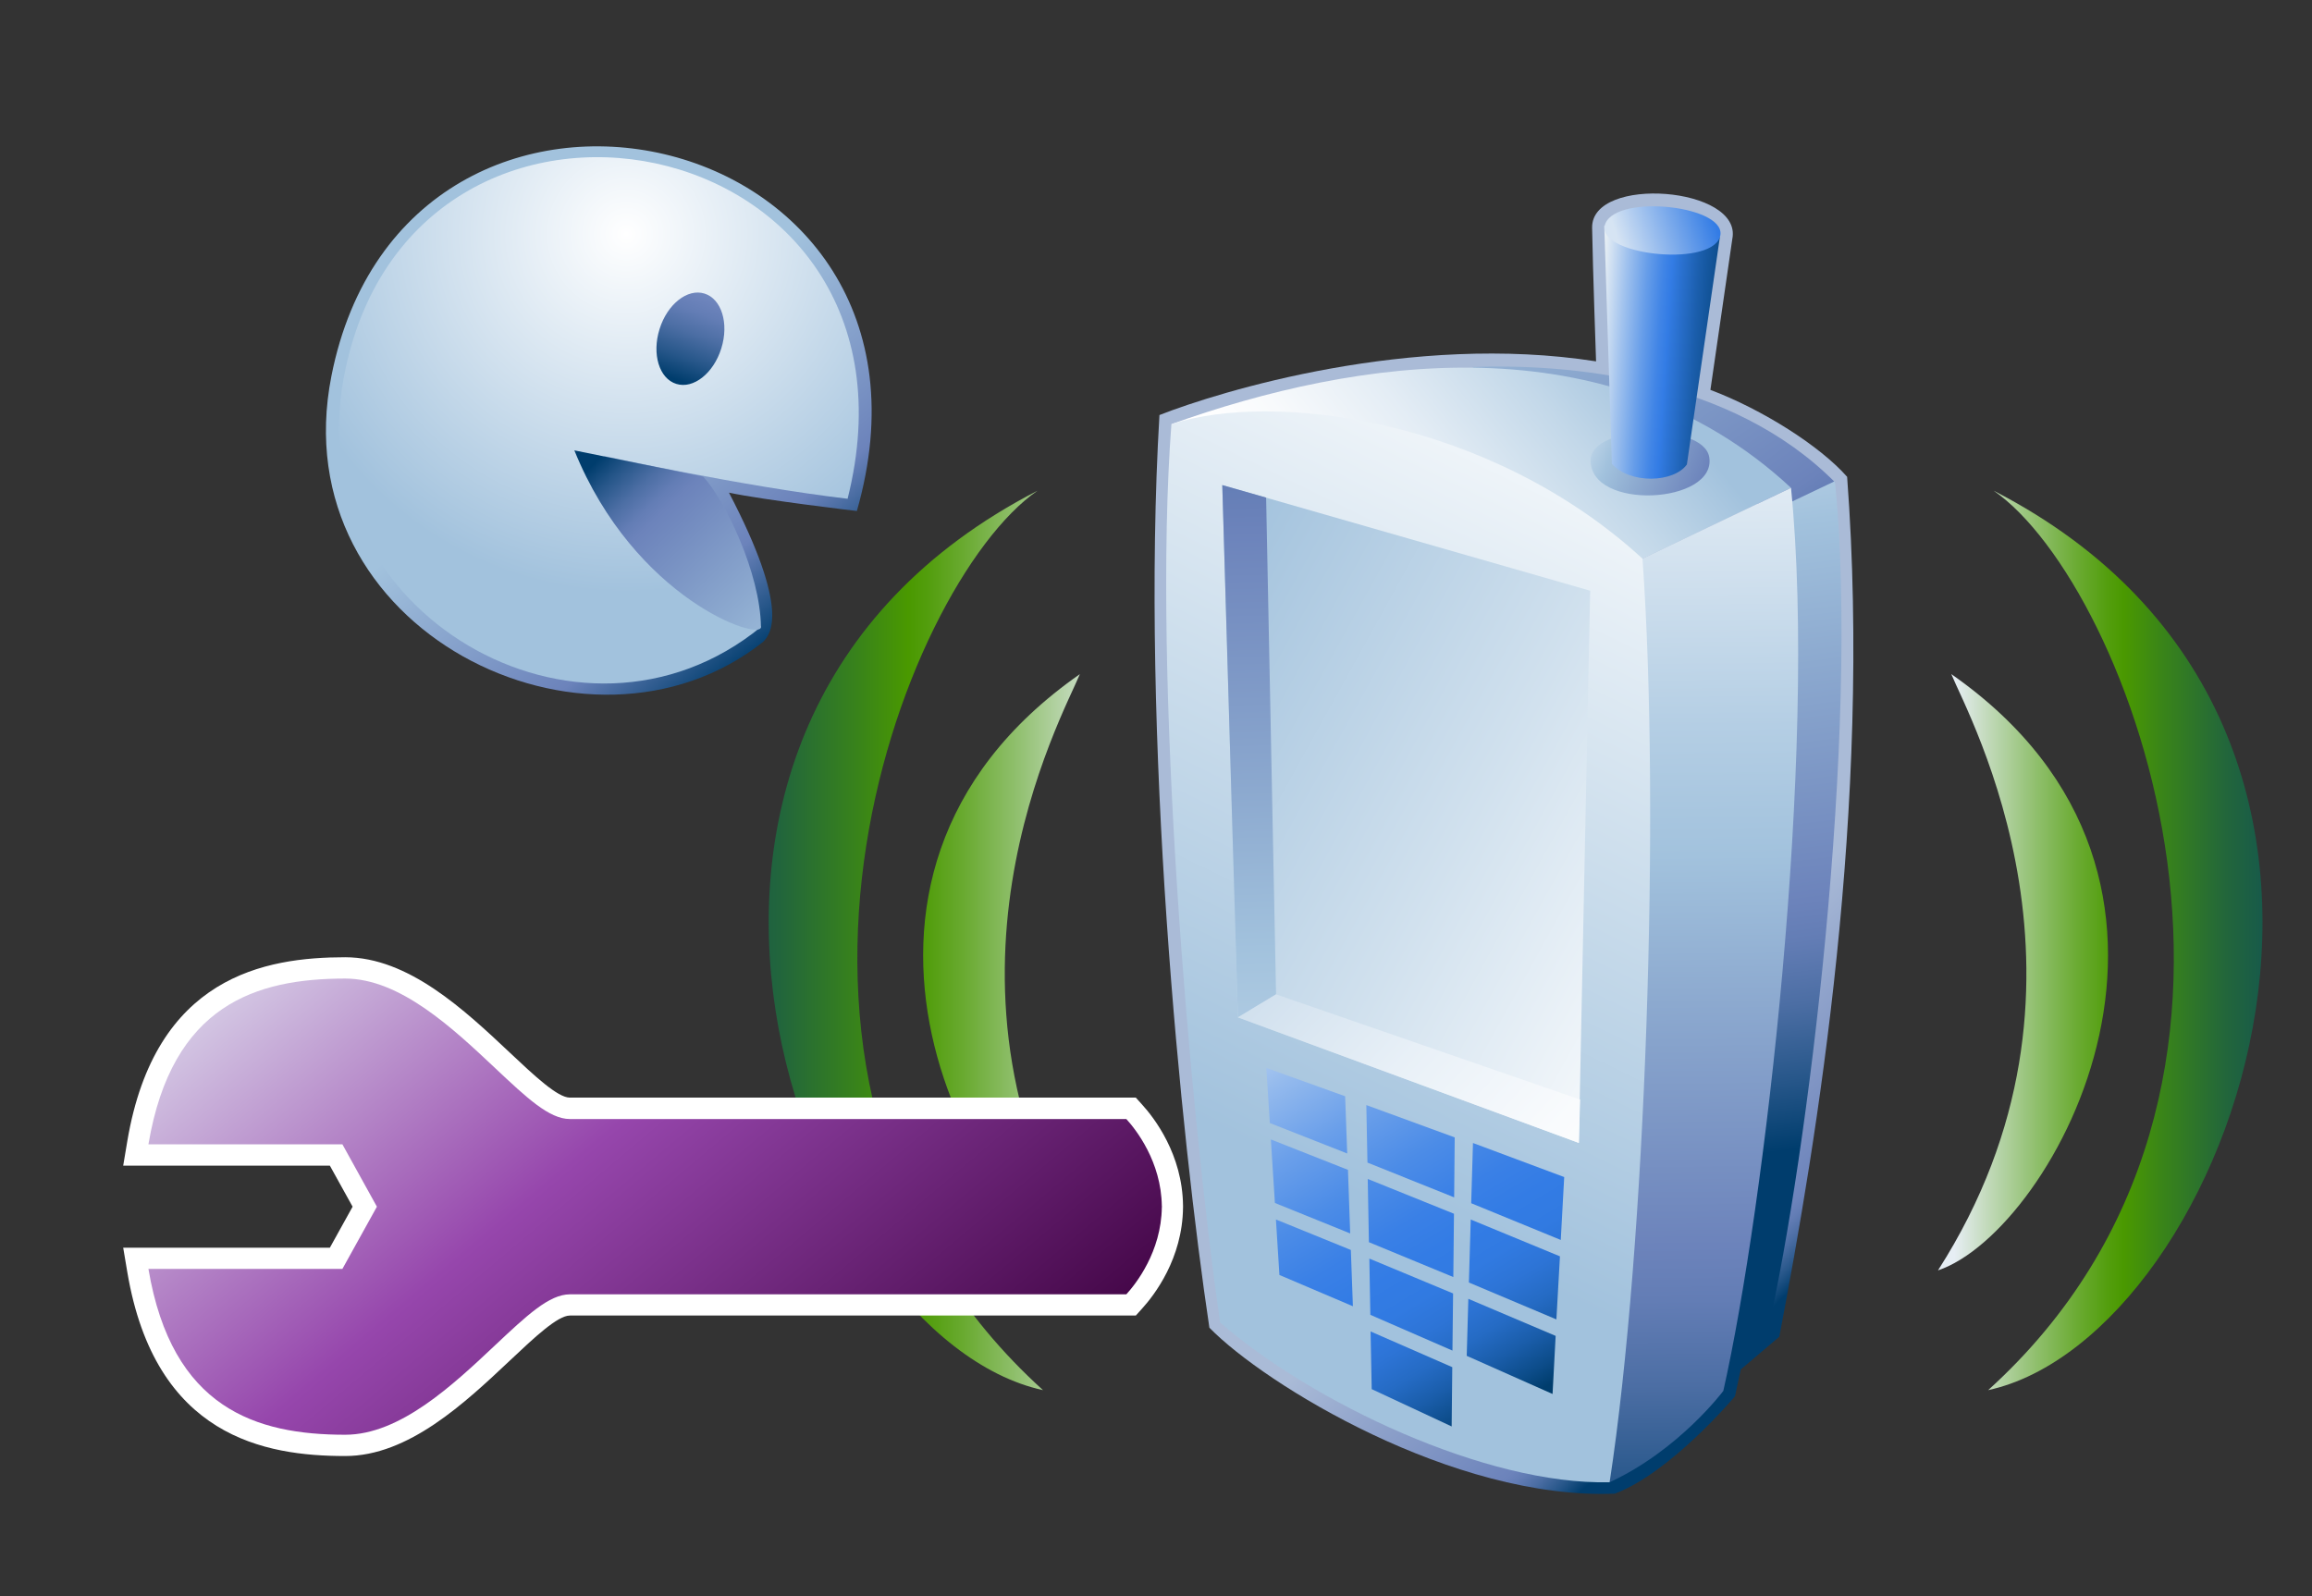 <?xml version="1.0" encoding="UTF-8"?>
<!DOCTYPE svg PUBLIC "-//W3C//DTD SVG 1.1 Tiny//EN" "http://www.w3.org/Graphics/SVG/1.1/DTD/svg11-tiny.dtd">
<svg baseProfile="tiny" height="69.047" version="1.1" viewBox="0 0 100 69.047" width="100" xmlns="http://www.w3.org/2000/svg" xmlns:xlink="http://www.w3.org/1999/xlink">
<rect x="0" y="0" width="100" height="69.047" fill="#333333" stroke="none"/>
<g>
<g fill-opacity="0.2" stroke-opacity="0.2">
<rect fill="none" height="69.047" width="100"/>
</g>
<g>
<linearGradient gradientTransform="matrix(1 0 0 -1 0 68.095)" gradientUnits="userSpaceOnUse" id="XMLID_32_" x1="72.879" x2="82.206" y1="24.892" y2="15.166">
<stop offset="0" style="stop-color:#AABBD7"/>
<stop offset="0.263" style="stop-color:#92A5CC"/>
<stop offset="0.714" style="stop-color:#6C83BB"/>
<stop offset="0.745" style="stop-color:#637DB5"/>
<stop offset="0.794" style="stop-color:#4C6EA4"/>
<stop offset="0.856" style="stop-color:#265689"/>
<stop offset="0.91" style="stop-color:#003D6D"/>
<stop offset="1" style="stop-color:#003D6D"/>
</linearGradient>
<path d="M68.863,9.854c0.028,1.687,0.171,5.778,0.171,5.778c-7.997-1.254-16.301,1.307-18.885,2.322    c-0.82,13.833,0.933,31.279,2.16,39.479c2.391,2.455,10.552,7.459,17.537,7.18c2.437-0.92,5.197-4.213,5.197-4.213    s0.188-0.893,0.25-1.16c0.235-0.203,1.667-1.416,1.667-1.416c1.63-8.545,4.009-22.89,2.933-37.198    c-1.168-1.327-3.646-2.904-5.913-3.761l0.946-6.522C75.395,8.077,68.825,7.567,68.863,9.854z" fill="url(#XMLID_32_)"/>
<g>
<g>
<g>
<linearGradient gradientTransform="matrix(1 0 0 -1 0 68.095)" gradientUnits="userSpaceOnUse" id="XMLID_33_" x1="65.566" x2="79.313" y1="58.209" y2="38.626">
<stop offset="0" style="stop-color:#A2C2DD"/>
<stop offset="0.006" style="stop-color:#A2C2DD"/>
<stop offset="0.259" style="stop-color:#8CA9CF"/>
<stop offset="0.674" style="stop-color:#6C83BB"/>
<stop offset="0.72" style="stop-color:#637DB5"/>
<stop offset="0.792" style="stop-color:#4C6EA4"/>
<stop offset="0.882" style="stop-color:#265689"/>
<stop offset="0.961" style="stop-color:#003D6D"/>
<stop offset="1" style="stop-color:#003D6D"/>
</linearGradient>
<path d="M63.673,15.876c4.163-0.15,11.182,0.442,15.704,4.995l-2.679,1.236L63.673,15.876z" fill="url(#XMLID_33_)"/>
<linearGradient gradientTransform="matrix(1 0 0 -1 0 68.095)" gradientUnits="userSpaceOnUse" id="XMLID_34_" x1="73.249" x2="78.112" y1="56.327" y2="18.005">
<stop offset="0" style="stop-color:#FFFFFF"/>
<stop offset="0.075" style="stop-color:#E4EDF5"/>
<stop offset="0.22" style="stop-color:#B4CEE4"/>
<stop offset="0.292" style="stop-color:#A2C2DD"/>
<stop offset="0.452" style="stop-color:#8CA9CF"/>
<stop offset="0.714" style="stop-color:#6C83BB"/>
<stop offset="0.757" style="stop-color:#637DB5"/>
<stop offset="0.827" style="stop-color:#4C6EA4"/>
<stop offset="0.913" style="stop-color:#265689"/>
<stop offset="0.989" style="stop-color:#003D6D"/>
<stop offset="1" style="stop-color:#003D6D"/>
</linearGradient>
<path d="M77.146,21.87l-2.828,37.479l2.155-1.824c1.688-7.439,3.988-25.8,2.893-36.713L77.146,21.87z" fill="url(#XMLID_34_)"/>
<linearGradient gradientTransform="matrix(1 0 0 -1 0 68.095)" gradientUnits="userSpaceOnUse" id="XMLID_35_" x1="57.486" x2="70.066" y1="43.079" y2="53.194">
<stop offset="0" style="stop-color:#FFFFFF"/>
<stop offset="0.174" style="stop-color:#F8FAFC"/>
<stop offset="0.432" style="stop-color:#E4EDF5"/>
<stop offset="0.742" style="stop-color:#C3D8E9"/>
<stop offset="1" style="stop-color:#A2C2DD"/>
</linearGradient>
<path d="M50.666,18.348c7.938-2.84,18.918-4.572,26.8,2.755l-6.424,3.062L50.666,18.348z" fill="url(#XMLID_35_)"/>
<linearGradient gradientTransform="matrix(1 0 0 -1 0 68.095)" gradientUnits="userSpaceOnUse" id="XMLID_36_" x1="73.38" x2="73.987" y1="53.691" y2="-6.414">
<stop offset="0" style="stop-color:#FFFFFF"/>
<stop offset="0.096" style="stop-color:#E4EDF5"/>
<stop offset="0.283" style="stop-color:#B4CEE4"/>
<stop offset="0.376" style="stop-color:#A2C2DD"/>
<stop offset="0.483" style="stop-color:#8CA9CF"/>
<stop offset="0.657" style="stop-color:#6C83BB"/>
<stop offset="0.696" style="stop-color:#637DB5"/>
<stop offset="0.757" style="stop-color:#4C6EA4"/>
<stop offset="0.833" style="stop-color:#265689"/>
<stop offset="0.899" style="stop-color:#003D6D"/>
<stop offset="1" style="stop-color:#003D6D"/>
</linearGradient>
<path d="M71.042,24.165l-1.421,39.954c3.006-1.39,4.917-3.952,4.917-3.952       c1.774-7.851,4.079-27.551,2.928-39.063L71.042,24.165z" fill="url(#XMLID_36_)"/>
<linearGradient gradientTransform="matrix(1 0 0 -1 0 68.095)" gradientUnits="userSpaceOnUse" id="XMLID_37_" x1="67.322" x2="76.077" y1="49.822" y2="46.006">
<stop offset="0" style="stop-color:#FFFFFF"/>
<stop offset="0.073" style="stop-color:#E4EDF5"/>
<stop offset="0.216" style="stop-color:#B4CEE4"/>
<stop offset="0.286" style="stop-color:#A2C2DD"/>
<stop offset="0.448" style="stop-color:#8CA9CF"/>
<stop offset="0.714" style="stop-color:#6C83BB"/>
<stop offset="0.757" style="stop-color:#637DB5"/>
<stop offset="0.827" style="stop-color:#4C6EA4"/>
<stop offset="0.913" style="stop-color:#265689"/>
<stop offset="0.989" style="stop-color:#003D6D"/>
<stop offset="1" style="stop-color:#003D6D"/>
</linearGradient>
<path d="M73.93,19.779c0.321,2.023-5.174,2.333-5.132,0.112C68.828,18.363,73.683,18.273,73.93,19.779z       " fill="url(#XMLID_37_)"/>
<linearGradient gradientTransform="matrix(1 0 0 -1 0 68.095)" gradientUnits="userSpaceOnUse" id="XMLID_38_" x1="69.118" x2="75.74" y1="52.943" y2="52.493">
<stop offset="0" style="stop-color:#E6EEF4"/>
<stop offset="0.144" style="stop-color:#A2C3EE"/>
<stop offset="0.285" style="stop-color:#669DE9"/>
<stop offset="0.389" style="stop-color:#4185E6"/>
<stop offset="0.444" style="stop-color:#337CE5"/>
<stop offset="0.472" style="stop-color:#2F77DB"/>
<stop offset="0.623" style="stop-color:#1B5EAC"/>
<stop offset="0.756" style="stop-color:#0C4C8A"/>
<stop offset="0.866" style="stop-color:#034175"/>
<stop offset="0.938" style="stop-color:#003D6D"/>
<stop offset="1" style="stop-color:#003D6D"/>
</linearGradient>
<path d="M69.389,9.765c0,0,0.329,10.278,0.329,10.303c0.794,0.882,2.684,0.814,3.244,0.023l1.426-9.827       L69.389,9.765z" fill="url(#XMLID_38_)"/>
<linearGradient gradientTransform="matrix(1 0 0 -1 0 68.095)" gradientUnits="userSpaceOnUse" id="XMLID_39_" x1="72.19" x2="55.72" y1="51.523" y2="17.804">
<stop offset="0" style="stop-color:#FFFFFF"/>
<stop offset="0.474" style="stop-color:#D1E1EE"/>
<stop offset="1" style="stop-color:#A2C2DD"/>
</linearGradient>
<path d="M50.666,18.348c4.418-1.442,13.758-0.244,20.376,5.817c0.778,10.859,0.146,29.721-1.421,39.954       c-5.343,0.132-12.875-3.456-16.851-6.911C51.462,48.079,49.838,29.27,50.666,18.348z" fill="url(#XMLID_39_)"/>
<linearGradient gradientTransform="matrix(1 0 0 -1 0 68.095)" gradientUnits="userSpaceOnUse" id="XMLID_40_" x1="75.53" x2="49.855" y1="25.366" y2="39.565">
<stop offset="0" style="stop-color:#FFFFFF"/>
<stop offset="0.474" style="stop-color:#D1E1EE"/>
<stop offset="1" style="stop-color:#A2C2DD"/>
</linearGradient>
<polygon fill="url(#XMLID_40_)" points="52.867,20.984 53.543,44.009 68.289,49.44 68.779,25.553      "/>
<linearGradient gradientTransform="matrix(1 0 0 -1 0 68.095)" gradientUnits="userSpaceOnUse" id="XMLID_41_" x1="54.831" x2="53.469" y1="6.947" y2="60.436">
<stop offset="0" style="stop-color:#FFFFFF"/>
<stop offset="0.096" style="stop-color:#E4EDF5"/>
<stop offset="0.283" style="stop-color:#B4CEE4"/>
<stop offset="0.376" style="stop-color:#A2C2DD"/>
<stop offset="0.504" style="stop-color:#8CA9CF"/>
<stop offset="0.714" style="stop-color:#6C83BB"/>
<stop offset="0.757" style="stop-color:#637DB5"/>
<stop offset="0.827" style="stop-color:#4C6EA4"/>
<stop offset="0.913" style="stop-color:#265689"/>
<stop offset="0.989" style="stop-color:#003D6D"/>
<stop offset="1" style="stop-color:#003D6D"/>
</linearGradient>
<polygon fill="url(#XMLID_41_)" points="55.193,43.014 54.763,21.525 52.867,20.984 53.543,44.009      "/>
<linearGradient gradientTransform="matrix(1 0 0 -1 0 68.095)" gradientUnits="userSpaceOnUse" id="XMLID_42_" x1="69.41" x2="48.659" y1="14.318" y2="33.902">
<stop offset="0" style="stop-color:#FFFFFF"/>
<stop offset="0.176" style="stop-color:#F9FBFD"/>
<stop offset="0.413" style="stop-color:#E8F0F7"/>
<stop offset="0.685" style="stop-color:#CCDDEC"/>
<stop offset="0.98" style="stop-color:#A5C4DE"/>
<stop offset="1" style="stop-color:#A2C2DD"/>
</linearGradient>
<polygon fill="url(#XMLID_42_)" points="53.543,44.009 55.193,43.014 68.345,47.565 68.289,49.44      "/>
<linearGradient gradientTransform="matrix(1 0 0 -1 0 68.095)" gradientUnits="userSpaceOnUse" id="XMLID_43_" x1="70.044" x2="74.065" y1="57.519" y2="58.816">
<stop offset="0" style="stop-color:#D6E4F3"/>
<stop offset="1" style="stop-color:#337CE5"/>
</linearGradient>
<path d="M74.388,10.264c-0.47,1.331-5.477,0.739-4.953-0.59C69.965,8.355,74.836,8.921,74.388,10.264z" fill="url(#XMLID_43_)"/>
<g>
<linearGradient gradientTransform="matrix(1 0 0 -1 0 68.095)" gradientUnits="userSpaceOnUse" id="XMLID_44_" x1="56.778" x2="68.103" y1="27.693" y2="8.855">
<stop offset="0" style="stop-color:#E6EEF4"/>
<stop offset="0.071" style="stop-color:#C9DCF2"/>
<stop offset="0.218" style="stop-color:#94BAED"/>
<stop offset="0.354" style="stop-color:#6A9FEA"/>
<stop offset="0.478" style="stop-color:#4C8CE7"/>
<stop offset="0.583" style="stop-color:#3A80E6"/>
<stop offset="0.657" style="stop-color:#337CE5"/>
<stop offset="0.726" style="stop-color:#317AE1"/>
<stop offset="0.787" style="stop-color:#2D74D6"/>
<stop offset="0.847" style="stop-color:#256BC4"/>
<stop offset="0.904" style="stop-color:#1A5DAA"/>
<stop offset="0.961" style="stop-color:#0C4C89"/>
<stop offset="1" style="stop-color:#003D6D"/>
</linearGradient>
<polygon fill="url(#XMLID_44_)" points="63.533,55.479 67.318,57.075 67.472,54.347 63.613,52.754       "/>
<linearGradient gradientTransform="matrix(1 0 0 -1 0 68.095)" gradientUnits="userSpaceOnUse" id="XMLID_45_" x1="58.392" x2="69.725" y1="28.679" y2="9.826">
<stop offset="0" style="stop-color:#E6EEF4"/>
<stop offset="0.071" style="stop-color:#C9DCF2"/>
<stop offset="0.218" style="stop-color:#94BAED"/>
<stop offset="0.354" style="stop-color:#6A9FEA"/>
<stop offset="0.478" style="stop-color:#4C8CE7"/>
<stop offset="0.583" style="stop-color:#3A80E6"/>
<stop offset="0.657" style="stop-color:#337CE5"/>
<stop offset="0.726" style="stop-color:#317AE1"/>
<stop offset="0.787" style="stop-color:#2D74D6"/>
<stop offset="0.847" style="stop-color:#256BC4"/>
<stop offset="0.904" style="stop-color:#1A5DAA"/>
<stop offset="0.961" style="stop-color:#0C4C89"/>
<stop offset="1" style="stop-color:#003D6D"/>
</linearGradient>
<polygon fill="url(#XMLID_45_)" points="67.507,53.638 67.656,50.917 63.71,49.444 63.633,52.049       "/>
<linearGradient gradientTransform="matrix(1 0 0 -1 0 68.095)" gradientUnits="userSpaceOnUse" id="XMLID_46_" x1="55.21" x2="66.542" y1="26.765" y2="7.915">
<stop offset="0" style="stop-color:#E6EEF4"/>
<stop offset="0.071" style="stop-color:#C9DCF2"/>
<stop offset="0.218" style="stop-color:#94BAED"/>
<stop offset="0.354" style="stop-color:#6A9FEA"/>
<stop offset="0.478" style="stop-color:#4C8CE7"/>
<stop offset="0.583" style="stop-color:#3A80E6"/>
<stop offset="0.657" style="stop-color:#337CE5"/>
<stop offset="0.726" style="stop-color:#317AE1"/>
<stop offset="0.787" style="stop-color:#2D74D6"/>
<stop offset="0.847" style="stop-color:#256BC4"/>
<stop offset="0.904" style="stop-color:#1A5DAA"/>
<stop offset="0.961" style="stop-color:#0C4C89"/>
<stop offset="1" style="stop-color:#003D6D"/>
</linearGradient>
<polygon fill="url(#XMLID_46_)" points="63.509,56.185 63.44,58.651 67.152,60.301 67.286,57.788       "/>
<linearGradient gradientTransform="matrix(1 0 0 -1 0 68.095)" gradientUnits="userSpaceOnUse" id="XMLID_47_" x1="51.913" x2="63.24" y1="24.773" y2="5.932">
<stop offset="0" style="stop-color:#E6EEF4"/>
<stop offset="0.071" style="stop-color:#C9DCF2"/>
<stop offset="0.218" style="stop-color:#94BAED"/>
<stop offset="0.354" style="stop-color:#6A9FEA"/>
<stop offset="0.478" style="stop-color:#4C8CE7"/>
<stop offset="0.583" style="stop-color:#3A80E6"/>
<stop offset="0.657" style="stop-color:#337CE5"/>
<stop offset="0.726" style="stop-color:#317AE1"/>
<stop offset="0.787" style="stop-color:#2D74D6"/>
<stop offset="0.847" style="stop-color:#256BC4"/>
<stop offset="0.904" style="stop-color:#1A5DAA"/>
<stop offset="0.961" style="stop-color:#0C4C89"/>
<stop offset="1" style="stop-color:#003D6D"/>
</linearGradient>
<polygon fill="url(#XMLID_47_)" points="58.303,50.606 54.968,49.29 55.143,52.038 58.399,53.356       "/>
<linearGradient gradientTransform="matrix(1 0 0 -1 0 68.095)" gradientUnits="userSpaceOnUse" id="XMLID_48_" x1="55.77" x2="67.106" y1="27.101" y2="8.245">
<stop offset="0" style="stop-color:#E6EEF4"/>
<stop offset="0.071" style="stop-color:#C9DCF2"/>
<stop offset="0.218" style="stop-color:#94BAED"/>
<stop offset="0.354" style="stop-color:#6A9FEA"/>
<stop offset="0.478" style="stop-color:#4C8CE7"/>
<stop offset="0.583" style="stop-color:#3A80E6"/>
<stop offset="0.657" style="stop-color:#337CE5"/>
<stop offset="0.726" style="stop-color:#317AE1"/>
<stop offset="0.787" style="stop-color:#2D74D6"/>
<stop offset="0.847" style="stop-color:#256BC4"/>
<stop offset="0.904" style="stop-color:#1A5DAA"/>
<stop offset="0.961" style="stop-color:#0C4C89"/>
<stop offset="1" style="stop-color:#003D6D"/>
</linearGradient>
<polygon fill="url(#XMLID_48_)" points="62.896,51.796 62.92,49.202 59.097,47.803 59.146,50.291       "/>
<linearGradient gradientTransform="matrix(1 0 0 -1 0 68.095)" gradientUnits="userSpaceOnUse" id="XMLID_49_" x1="53.253" x2="64.582" y1="25.581" y2="6.737">
<stop offset="0" style="stop-color:#E6EEF4"/>
<stop offset="0.071" style="stop-color:#C9DCF2"/>
<stop offset="0.218" style="stop-color:#94BAED"/>
<stop offset="0.354" style="stop-color:#6A9FEA"/>
<stop offset="0.478" style="stop-color:#4C8CE7"/>
<stop offset="0.583" style="stop-color:#3A80E6"/>
<stop offset="0.657" style="stop-color:#337CE5"/>
<stop offset="0.726" style="stop-color:#317AE1"/>
<stop offset="0.787" style="stop-color:#2D74D6"/>
<stop offset="0.847" style="stop-color:#256BC4"/>
<stop offset="0.904" style="stop-color:#1A5DAA"/>
<stop offset="0.961" style="stop-color:#0C4C89"/>
<stop offset="1" style="stop-color:#003D6D"/>
</linearGradient>
<polygon fill="url(#XMLID_49_)" points="58.181,47.422 54.771,46.196 54.924,48.58 58.27,49.897       "/>
<linearGradient gradientTransform="matrix(1 0 0 -1 0 68.095)" gradientUnits="userSpaceOnUse" id="XMLID_50_" x1="52.85" x2="64.179" y1="25.337" y2="6.492">
<stop offset="0" style="stop-color:#E6EEF4"/>
<stop offset="0.071" style="stop-color:#C9DCF2"/>
<stop offset="0.218" style="stop-color:#94BAED"/>
<stop offset="0.354" style="stop-color:#6A9FEA"/>
<stop offset="0.478" style="stop-color:#4C8CE7"/>
<stop offset="0.583" style="stop-color:#3A80E6"/>
<stop offset="0.657" style="stop-color:#337CE5"/>
<stop offset="0.726" style="stop-color:#317AE1"/>
<stop offset="0.787" style="stop-color:#2D74D6"/>
<stop offset="0.847" style="stop-color:#256BC4"/>
<stop offset="0.904" style="stop-color:#1A5DAA"/>
<stop offset="0.961" style="stop-color:#0C4C89"/>
<stop offset="1" style="stop-color:#003D6D"/>
</linearGradient>
<polygon fill="url(#XMLID_50_)" points="59.271,56.877 62.822,58.424 62.85,55.952 59.228,54.444       "/>
<linearGradient gradientTransform="matrix(1 0 0 -1 0 68.095)" gradientUnits="userSpaceOnUse" id="XMLID_51_" x1="50.575" x2="61.909" y1="23.978" y2="5.124">
<stop offset="0" style="stop-color:#E6EEF4"/>
<stop offset="0.071" style="stop-color:#C9DCF2"/>
<stop offset="0.218" style="stop-color:#94BAED"/>
<stop offset="0.354" style="stop-color:#6A9FEA"/>
<stop offset="0.478" style="stop-color:#4C8CE7"/>
<stop offset="0.583" style="stop-color:#3A80E6"/>
<stop offset="0.657" style="stop-color:#337CE5"/>
<stop offset="0.726" style="stop-color:#317AE1"/>
<stop offset="0.787" style="stop-color:#2D74D6"/>
<stop offset="0.847" style="stop-color:#256BC4"/>
<stop offset="0.904" style="stop-color:#1A5DAA"/>
<stop offset="0.961" style="stop-color:#0C4C89"/>
<stop offset="1" style="stop-color:#003D6D"/>
</linearGradient>
<polygon fill="url(#XMLID_51_)" points="58.428,54.071 55.187,52.752 55.338,55.153 58.516,56.506       "/>
<linearGradient gradientTransform="matrix(1 0 0 -1 0 68.095)" gradientUnits="userSpaceOnUse" id="XMLID_52_" x1="54.295" x2="65.626" y1="26.209" y2="7.361">
<stop offset="0" style="stop-color:#E6EEF4"/>
<stop offset="0.071" style="stop-color:#C9DCF2"/>
<stop offset="0.218" style="stop-color:#94BAED"/>
<stop offset="0.354" style="stop-color:#6A9FEA"/>
<stop offset="0.478" style="stop-color:#4C8CE7"/>
<stop offset="0.583" style="stop-color:#3A80E6"/>
<stop offset="0.657" style="stop-color:#337CE5"/>
<stop offset="0.726" style="stop-color:#317AE1"/>
<stop offset="0.787" style="stop-color:#2D74D6"/>
<stop offset="0.847" style="stop-color:#256BC4"/>
<stop offset="0.904" style="stop-color:#1A5DAA"/>
<stop offset="0.961" style="stop-color:#0C4C89"/>
<stop offset="1" style="stop-color:#003D6D"/>
</linearGradient>
<polygon fill="url(#XMLID_52_)" points="59.158,50.999 59.209,53.735 62.86,55.243 62.888,52.504       "/>
<linearGradient gradientTransform="matrix(1 0 0 -1 0 68.095)" gradientUnits="userSpaceOnUse" id="XMLID_53_" x1="51.44" x2="62.775" y1="24.502" y2="5.648">
<stop offset="0" style="stop-color:#E6EEF4"/>
<stop offset="0.071" style="stop-color:#C9DCF2"/>
<stop offset="0.218" style="stop-color:#94BAED"/>
<stop offset="0.354" style="stop-color:#6A9FEA"/>
<stop offset="0.478" style="stop-color:#4C8CE7"/>
<stop offset="0.583" style="stop-color:#3A80E6"/>
<stop offset="0.657" style="stop-color:#337CE5"/>
<stop offset="0.726" style="stop-color:#317AE1"/>
<stop offset="0.787" style="stop-color:#2D74D6"/>
<stop offset="0.847" style="stop-color:#256BC4"/>
<stop offset="0.904" style="stop-color:#1A5DAA"/>
<stop offset="0.961" style="stop-color:#0C4C89"/>
<stop offset="1" style="stop-color:#003D6D"/>
</linearGradient>
<polygon fill="url(#XMLID_53_)" points="59.281,57.596 59.33,60.091 62.788,61.706 62.815,59.141       "/>
</g>
</g>
</g>
</g>
</g>
<linearGradient gradientUnits="userSpaceOnUse" id="XMLID_54_" x1="84.529" x2="101.032" y1="42.058" y2="42.058">
<stop offset="0" style="stop-color:#E6EEF4"/>
<stop offset="0.077" style="stop-color:#C6DCC1"/>
<stop offset="0.211" style="stop-color:#91C06F"/>
<stop offset="0.321" style="stop-color:#6BAB33"/>
<stop offset="0.401" style="stop-color:#539E0E"/>
<stop offset="0.444" style="stop-color:#4A9900"/>
<stop offset="0.547" style="stop-color:#398419"/>
<stop offset="0.713" style="stop-color:#22663B"/>
<stop offset="0.849" style="stop-color:#135550"/>
<stop offset="0.938" style="stop-color:#0E4E58"/>
<stop offset="1" style="stop-color:#0E4E58"/>
</linearGradient>
<path d="M84.399,29.161c0.73,1.795,7.27,13.55-0.576,25.793C88.867,53.264,97.191,38.088,84.399,29.161z" fill="url(#XMLID_54_)"/>
<linearGradient gradientUnits="userSpaceOnUse" id="XMLID_55_" x1="84.529" x2="101.032" y1="40.681" y2="40.681">
<stop offset="0" style="stop-color:#E6EEF4"/>
<stop offset="0.077" style="stop-color:#C6DCC1"/>
<stop offset="0.211" style="stop-color:#91C06F"/>
<stop offset="0.321" style="stop-color:#6BAB33"/>
<stop offset="0.401" style="stop-color:#539E0E"/>
<stop offset="0.444" style="stop-color:#4A9900"/>
<stop offset="0.547" style="stop-color:#398419"/>
<stop offset="0.713" style="stop-color:#22663B"/>
<stop offset="0.849" style="stop-color:#135550"/>
<stop offset="0.938" style="stop-color:#0E4E58"/>
<stop offset="1" style="stop-color:#0E4E58"/>
</linearGradient>
<path d="M86.232,21.227c5.869,4.057,14.234,25.793-0.239,38.908   C96.498,57.848,106.268,31.538,86.232,21.227z" fill="url(#XMLID_55_)"/>
<linearGradient gradientUnits="userSpaceOnUse" id="XMLID_56_" x1="48.312" x2="28.012" y1="42.058" y2="42.058">
<stop offset="0" style="stop-color:#E6EEF4"/>
<stop offset="0.077" style="stop-color:#C6DCC1"/>
<stop offset="0.211" style="stop-color:#91C06F"/>
<stop offset="0.321" style="stop-color:#6BAB33"/>
<stop offset="0.401" style="stop-color:#539E0E"/>
<stop offset="0.444" style="stop-color:#4A9900"/>
<stop offset="0.547" style="stop-color:#398419"/>
<stop offset="0.713" style="stop-color:#22663B"/>
<stop offset="0.849" style="stop-color:#135550"/>
<stop offset="0.938" style="stop-color:#0E4E58"/>
<stop offset="1" style="stop-color:#0E4E58"/>
</linearGradient>
<path d="M47.283,54.955c-7.846-12.243-1.307-23.999-0.576-25.793   C33.915,38.088,42.239,53.264,47.283,54.955z" fill="url(#XMLID_56_)"/>
<linearGradient gradientUnits="userSpaceOnUse" id="XMLID_57_" x1="48.312" x2="28.012" y1="40.681" y2="40.681">
<stop offset="0" style="stop-color:#E6EEF4"/>
<stop offset="0.077" style="stop-color:#C6DCC1"/>
<stop offset="0.211" style="stop-color:#91C06F"/>
<stop offset="0.321" style="stop-color:#6BAB33"/>
<stop offset="0.401" style="stop-color:#539E0E"/>
<stop offset="0.444" style="stop-color:#4A9900"/>
<stop offset="0.547" style="stop-color:#398419"/>
<stop offset="0.713" style="stop-color:#22663B"/>
<stop offset="0.849" style="stop-color:#135550"/>
<stop offset="0.938" style="stop-color:#0E4E58"/>
<stop offset="1" style="stop-color:#0E4E58"/>
</linearGradient>
<path d="M45.113,60.135C30.64,47.02,39.005,25.284,44.874,21.227   C24.839,31.538,34.608,57.848,45.113,60.135z" fill="url(#XMLID_57_)"/>
<g>
<linearGradient gradientTransform="matrix(1.136 0 0 -1.136 35.205 126.442)" gradientUnits="userSpaceOnUse" id="XMLID_58_" x1="-9.548" x2="-1.344" y1="97.065" y2="86.79">
<stop offset="0" style="stop-color:#A2C2DD"/>
<stop offset="0.1" style="stop-color:#A2C2DD"/>
<stop offset="0.714" style="stop-color:#6C83BB"/>
<stop offset="0.989" style="stop-color:#003D6D"/>
<stop offset="1" style="stop-color:#003D6D"/>
</linearGradient>
<path d="M14.334,16.268c-2.172,10.991,11.108,17.5,18.671,11.499c0.33-0.33,1.182-1.368-1.475-6.455    c1.521,0.322,5.532,0.793,5.532,0.793C41.922,5.117,17.572-0.122,14.334,16.268z" fill="url(#XMLID_58_)"/>
<g>
<g>
<g>
<radialGradient cx="-854.224" cy="144.105" gradientTransform="matrix(-1.119 -0.197 0.197 -1.119 -957.175 3.095)" gradientUnits="userSpaceOnUse" id="XMLID_59_" r="13.649">
<stop offset="0" style="stop-color:#FFFFFF"/>
<stop offset="1" style="stop-color:#A2C2DD"/>
</radialGradient>
<path d="M32.914,27.121c-7.841,6.407-19.91-0.681-18.052-10.75C17.72,0.901,40.741,5.298,36.661,21.576       c-4.593-0.543-10.548-1.856-10.548-1.856L32.914,27.121" fill="url(#XMLID_59_)"/>
<linearGradient gradientTransform="matrix(1.136 0 0 -1.136 35.205 126.442)" gradientUnits="userSpaceOnUse" id="XMLID_60_" x1="-2.821" x2="-5.368" y1="103.356" y2="96.6">
<stop offset="0" style="stop-color:#A2C2DD"/>
<stop offset="0.006" style="stop-color:#A2C2DD"/>
<stop offset="0.201" style="stop-color:#8CA9CF"/>
<stop offset="0.522" style="stop-color:#6C83BB"/>
<stop offset="0.592" style="stop-color:#637DB5"/>
<stop offset="0.703" style="stop-color:#4C6EA4"/>
<stop offset="0.841" style="stop-color:#265689"/>
<stop offset="0.961" style="stop-color:#003D6D"/>
<stop offset="1" style="stop-color:#003D6D"/>
</linearGradient>
<path d="M28.527,14.236c-0.338,1.079-0.015,2.142,0.725,2.371c0.737,0.232,1.611-0.458,1.946-1.536       c0.34-1.082,0.011-2.143-0.728-2.372C29.736,12.469,28.863,13.155,28.527,14.236z" fill="url(#XMLID_60_)"/>
<linearGradient gradientTransform="matrix(1.136 0 0 -1.136 35.205 126.442)" gradientUnits="userSpaceOnUse" id="XMLID_61_" x1="-0.608" x2="-8.138" y1="86.595" y2="94.457">
<stop offset="0" style="stop-color:#A2C2DD"/>
<stop offset="0.006" style="stop-color:#A2C2DD"/>
<stop offset="0.259" style="stop-color:#8CA9CF"/>
<stop offset="0.674" style="stop-color:#6C83BB"/>
<stop offset="0.72" style="stop-color:#637DB5"/>
<stop offset="0.792" style="stop-color:#4C6EA4"/>
<stop offset="0.882" style="stop-color:#265689"/>
<stop offset="0.961" style="stop-color:#003D6D"/>
<stop offset="1" style="stop-color:#003D6D"/>
</linearGradient>
<path d="M24.842,19.482l5.57,1.133c0.939,1.01,2.47,4.163,2.502,6.506       C32.922,27.755,27.459,25.935,24.842,19.482z" fill="url(#XMLID_61_)"/>
</g>
</g>
</g>
</g>
<path d="M14.932,41.409c-3.467,0-8.217,0.822-9.423,7.939l-0.18,1.075c0,0,7.989,0,8.938,0   c0.287,0.514,0.715,1.283,0.984,1.776c-0.27,0.49-0.697,1.258-0.984,1.775c-0.948,0-8.938,0-8.938,0l0.18,1.07   c1.206,7.117,5.956,7.941,9.423,7.941c2.737,0,5.174-2.296,7.132-4.14c1.061-1,2.058-1.937,2.585-1.937h24.478l0.271-0.301   c0.525-0.578,1.749-2.157,1.771-4.375v-0.077c-0.022-2.216-1.246-3.797-1.771-4.374l-0.271-0.3H24.648   c-0.527,0-1.524-0.937-2.583-1.933C20.103,43.702,17.669,41.409,14.932,41.409z" fill="#FFFFFF"/>
<linearGradient gradientTransform="matrix(1.19 0 0 -1.19 49.145 165.365)" gradientUnits="userSpaceOnUse" id="XMLID_62_" x1="-30.894" x2="-6.744" y1="109.637" y2="81.026">
<stop offset="0" style="stop-color:#E6EEF4"/>
<stop offset="0.444" style="stop-color:#9646AC"/>
<stop offset="0.938" style="stop-color:#3D013F"/>
<stop offset="1" style="stop-color:#3D013F"/>
</linearGradient>
<path d="M50.254,52.2c0-0.01,0.001-0.021,0.001-0.028h-0.003c-0.024-1.927-1.129-3.32-1.536-3.765   c-0.515,0-24.067,0-24.067,0c-0.895,0-1.865-0.918-3.217-2.188c-1.839-1.732-4.128-3.888-6.5-3.888   c-3.848,0-7.493,1.125-8.512,7.169c1.448,0,8.389,0,8.389,0l1.493,2.699l-1.493,2.692c0,0-6.943,0-8.389,0   c1.019,6.042,4.664,7.173,8.512,7.173c2.372,0,4.662-2.156,6.5-3.888c1.352-1.27,2.322-2.186,3.217-2.186c0,0,23.553,0,24.067,0   c0.407-0.444,1.512-1.839,1.536-3.765h0.003C50.255,52.218,50.254,52.206,50.254,52.2z" fill="url(#XMLID_62_)"/>
<rect fill="none" height="44" width="44" x="26.297" y="20.499"/>
</g>
</svg>
